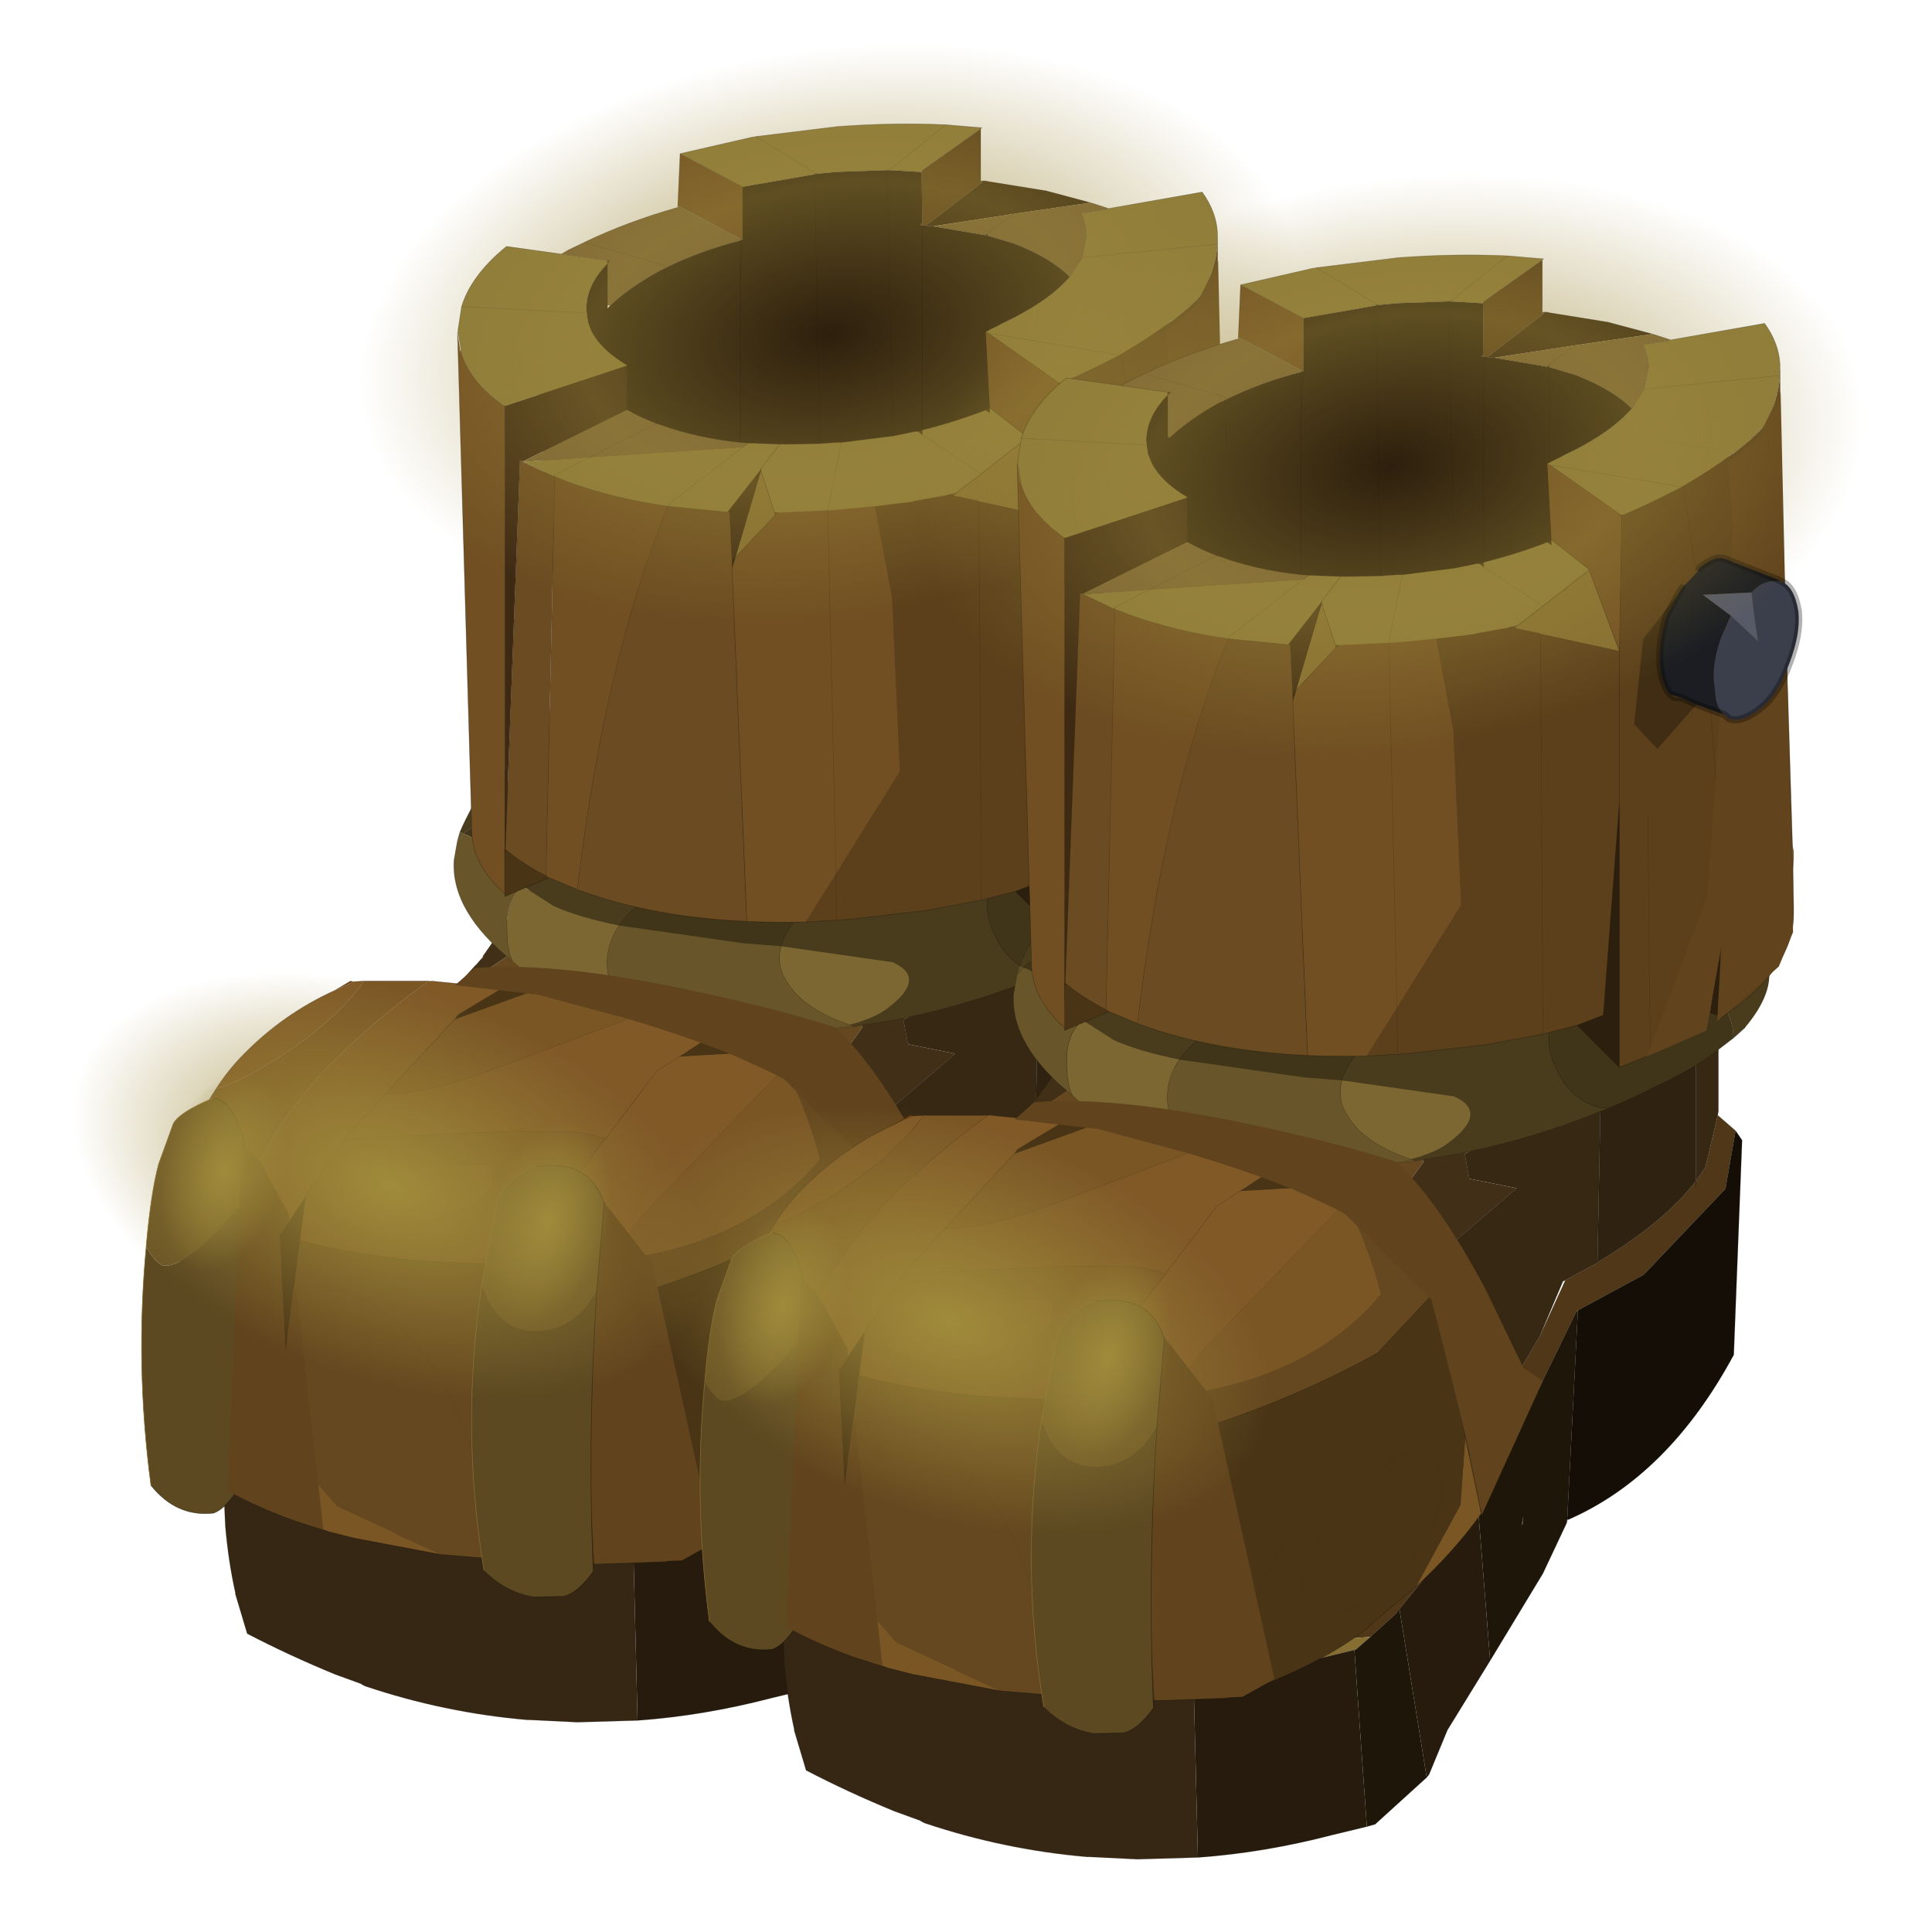 <?xml version="1.0" encoding="UTF-8" standalone="no"?>
<svg xmlns:xlink="http://www.w3.org/1999/xlink" height="440.0px" width="440.0px" xmlns="http://www.w3.org/2000/svg">
  <g transform="matrix(10.0, 0.0, 0.0, 10.0, 0.0, 0.0)">
    <use height="44.0" transform="matrix(1.0, 0.0, 0.0, 1.0, 0.0, 0.0)" width="44.0" xlink:href="#shape0"/>
    <use height="151.4" transform="matrix(0.269, 0.0, 0.0, 0.269, -2.01, -1.504)" width="130.15" xlink:href="#sprite0"/>
    <use height="151.4" transform="matrix(0.27, 0.0, 0.0, 0.27, 10.69, 1.465)" width="130.15" xlink:href="#sprite0"/>
  </g>
  <defs>
    <g id="shape0" transform="matrix(1.0, 0.0, 0.0, 1.0, 0.0, 0.0)">
      <path d="M44.0 44.0 L0.0 44.0 0.0 0.0 44.0 0.0 44.0 44.0" fill="#43adca" fill-opacity="0.0" fill-rule="evenodd" stroke="none"/>
    </g>
    <g id="sprite0" transform="matrix(1.0, 0.0, 0.0, 1.0, 67.2, 155.55)">
      <use height="135.3" transform="matrix(1.0, 0.0, 0.0, 1.0, -47.75, -139.45)" width="92.25" xlink:href="#shape1"/>
      <use height="110.35" transform="matrix(1.0, 0.0, 0.0, 1.0, -40.45, -127.9)" width="84.9" xlink:href="#sprite1"/>
      <use height="99.5" transform="matrix(1.0, 0.0, 0.0, 1.0, -19.8, -114.2)" width="65.05" xlink:href="#shape3"/>
      <use height="18.85" transform="matrix(3.188, -0.691, 0.829, 2.556, -41.922, -136.2)" width="28.0" xlink:href="#sprite2"/>
      <use height="14.8" transform="matrix(2.103, -0.643, 2.359, 2.304, -67.204, -59.519)" width="22.0" xlink:href="#sprite3"/>
      <use height="14.8" transform="matrix(0.246, 0.634, -0.656, 0.78, -11.204, -59.216)" width="22.0" xlink:href="#sprite3"/>
      <use height="14.8" transform="matrix(0.246, 0.634, -0.656, 0.78, -38.604, -63.566)" width="22.0" xlink:href="#sprite3"/>
    </g>
    <g id="shape1" transform="matrix(1.0, 0.0, 0.0, 1.0, 47.75, 139.45)">
      <path d="M22.25 -122.15 L22.25 -122.5 22.25 -122.15" fill="#8d8666" fill-rule="evenodd" stroke="none"/>
      <path d="M7.95 -122.5 L22.25 -122.5 22.25 -122.15 24.05 -101.9 24.2 -100.6 21.35 -86.15 17.1 -82.7 7.7 -82.7 8.9 -93.95 7.95 -122.5 8.9 -93.95 7.7 -82.7 -1.1 -82.7 -3.75 -85.2 -10.75 -91.85 -13.7 -111.15 -14.0 -114.65 -14.1 -115.9 -14.7 -122.5 -5.1 -122.5 7.95 -122.5 M-5.1 -122.5 L-2.75 -99.75 -3.75 -85.2 -2.75 -99.75 -5.1 -122.5" fill="#65481f" fill-rule="evenodd" stroke="none"/>
      <path d="M17.1 -82.7 L21.35 -86.15 24.2 -100.6 24.6 -96.2 23.7 -82.7 17.1 -82.7 M-13.7 -111.15 L-10.75 -91.85 -3.75 -85.2 -3.95 -82.7 -3.75 -85.2 -1.1 -82.7 -3.95 -82.7 -13.75 -82.7 -12.65 -96.1 Q-12.7 -99.6 -13.7 -111.15" fill="#413017" fill-rule="evenodd" stroke="none"/>
      <path d="M24.2 -100.6 L24.05 -101.9 22.25 -122.15 22.25 -122.5 39.55 -122.5 Q41.1 -108.7 41.35 -103.3 L40.2 -97.15 41.75 -93.4 Q40.85 -90.8 40.35 -87.6 L40.05 -87.3 39.85 -82.7 23.7 -82.7 24.6 -96.2 24.2 -100.6" fill="#372813" fill-rule="evenodd" stroke="none"/>
      <path d="M39.55 -122.5 Q41.1 -108.7 41.35 -103.3 L40.2 -97.15 41.75 -93.4 Q40.85 -90.8 40.35 -87.6 M40.05 -87.3 L39.85 -82.7 M-14.7 -122.5 L-14.1 -115.9 -14.0 -114.65 -13.7 -111.15 Q-12.7 -99.6 -12.65 -96.1 L-13.75 -82.7" fill="none" stroke="#000000" stroke-linecap="round" stroke-linejoin="round" stroke-opacity="0.2" stroke-width="0.05"/>
      <path d="M7.95 -122.5 L8.9 -93.95 7.7 -82.7 M24.05 -101.9 L22.25 -122.15 22.25 -122.5 M24.2 -100.6 L24.6 -96.2 23.7 -82.7 M-3.75 -85.2 L-2.75 -99.75 -5.1 -122.5" fill="none" stroke="#000000" stroke-linecap="round" stroke-linejoin="round" stroke-opacity="0.153" stroke-width="0.05"/>
      <path d="M-3.95 -82.7 L-3.75 -85.2" fill="none" stroke="#000000" stroke-linecap="round" stroke-linejoin="round" stroke-opacity="0.302" stroke-width="0.05"/>
      <path d="M38.15 -76.45 L37.4 -76.0 38.15 -76.45 38.15 -67.25 38.1 -66.9 37.05 -62.5 36.25 -61.35 36.25 -82.7 39.85 -82.7 39.65 -78.2 38.15 -76.45 M23.7 -82.7 L28.5 -82.7 27.95 -54.5 27.85 -54.4 25.25 -53.0 25.15 -52.95 25.05 -52.9 23.1 -48.3 15.05 -34.45 13.5 -30.55 8.95 -26.0 8.9 -26.0 6.85 -41.5 7.25 -41.6 14.2 -54.8 21.15 -60.75 17.15 -61.55 16.75 -63.65 22.65 -66.7 23.7 -82.7" fill="#372813" fill-rule="evenodd" stroke="none"/>
      <path d="M7.7 -82.7 L7.65 -82.2 7.7 -82.7 17.1 -82.7 16.1 -81.85 7.65 -82.2 -1.0 -82.6 -1.1 -82.7 7.7 -82.7 M5.75 -68.4 L10.35 -67.05 13.3 -63.0 3.35 -49.2 -3.15 -41.8 -3.35 -41.9 -3.35 -41.8 -4.4 -41.45 -4.7 -41.4 -11.4 -40.1 -1.45 -58.3 5.75 -68.4 -1.45 -58.3 -11.4 -40.1 -18.35 -39.6 -22.2 -39.75 -30.35 -41.85 -30.55 -41.9 -39.2 -44.15 -40.7 -46.6 -40.75 -46.65 Q-36.4 -51.3 -34.25 -53.05 L-30.85 -55.95 Q-29.75 -56.9 -21.95 -65.5 L-14.0 -70.9 -5.6 -70.9 -2.7 -70.9 5.75 -68.4 M-12.9 -37.4 L-8.15 -37.55 -8.0 -37.6 6.85 -41.5 8.9 -26.0 8.9 -25.95 5.35 -24.8 Q-1.5 -22.45 -8.2 -21.65 L-8.5 -21.65 -11.1 -21.4 -13.1 -37.05 -11.1 -21.4 -15.15 -21.25 -15.35 -21.25 Q-22.35 -21.3 -29.05 -23.0 L-29.35 -23.1 -29.4 -23.15 -31.35 -23.7 -31.6 -23.75 Q-35.5 -25.05 -39.05 -26.6 L-40.05 -29.9 -40.05 -30.0 -40.05 -30.05 -40.4 -31.75 -40.45 -31.9 -40.5 -32.4 Q-41.0 -35.45 -41.05 -38.8 L-41.1 -42.05 -41.05 -42.6 -40.45 -42.0 -31.7 -39.25 -31.6 -39.25 -13.3 -37.4 -13.15 -37.4 -13.1 -37.05 -12.9 -37.4 M-19.4 -54.2 L-19.6 -54.25 -19.65 -54.2 -19.45 -54.15 -19.3 -54.15 -19.4 -54.2 -13.55 -62.35 -5.6 -70.9 -13.55 -62.35 -19.4 -54.2 M-7.65 -51.4 L-6.8 -51.3 -7.7 -51.5 -7.65 -51.4 M-31.6 -39.25 L-29.05 -23.0 -31.6 -39.25 M-30.35 -41.85 L-19.45 -54.15 -30.35 -41.85" fill="#65481f" fill-rule="evenodd" stroke="none"/>
      <path d="M-1.1 -82.7 L-1.0 -82.6 7.65 -82.2 16.1 -81.85 17.1 -82.7 23.7 -82.7 22.65 -66.7 16.75 -63.65 17.15 -61.55 21.15 -60.75 14.2 -54.8 7.25 -41.6 6.85 -41.5 -8.0 -37.6 -8.1 -37.65 -8.15 -37.65 -8.15 -37.55 -12.9 -37.4 -11.4 -40.1 -12.9 -37.4 -13.15 -37.4 -13.3 -37.4 -31.6 -39.25 -31.7 -39.25 -40.45 -42.0 -41.05 -42.6 -40.85 -46.55 -40.7 -46.6 -39.2 -44.15 -30.55 -41.9 -30.35 -41.85 -22.2 -39.75 -18.35 -39.6 -11.4 -40.1 -4.7 -41.4 -4.4 -41.45 -3.35 -41.8 -3.35 -41.9 -3.15 -41.8 3.35 -49.2 13.3 -63.0 10.35 -67.05 5.75 -68.4 6.3 -69.2 7.65 -82.2 6.3 -69.2 5.75 -68.4 -2.7 -70.9 -5.6 -70.9 -4.65 -71.9 -3.95 -82.7 -1.1 -82.7 M-21.95 -65.5 L-19.55 -68.15 -19.35 -68.35 -19.05 -68.7 -18.8 -68.95 -18.85 -69.0 -14.75 -74.85 -14.55 -75.1 -14.45 -75.3 -13.75 -82.7 -3.95 -82.7 -4.65 -71.9 -5.6 -70.9 -14.0 -70.9 -21.95 -65.5" fill="#413017" fill-rule="evenodd" stroke="none"/>
      <path d="M25.15 -52.95 L25.2 -52.95 25.05 -52.9 25.15 -52.95" fill="#322814" fill-rule="evenodd" stroke="none"/>
      <path d="M25.2 -52.95 L25.15 -52.95 25.25 -53.0 25.2 -52.95" fill="#0f1314" fill-rule="evenodd" stroke="none"/>
      <path d="M21.65 -32.45 L21.55 -32.3 21.7 -33.05 21.65 -32.45" fill="#261e0f" fill-rule="evenodd" stroke="none"/>
      <path d="M8.95 -26.0 L8.9 -25.95 8.9 -26.0 8.95 -26.0 M-13.15 -37.4 L-12.9 -37.4 -13.1 -37.05 -13.15 -37.4" fill="#746e4e" fill-rule="evenodd" stroke="none"/>
      <path d="M-19.05 -68.7 L-18.85 -68.95 -18.8 -68.95 -19.05 -68.7 M-7.65 -51.4 L-7.7 -51.5 -6.8 -51.3 -7.65 -51.4" fill="#a86902" fill-rule="evenodd" stroke="none"/>
      <path d="M-18.85 -68.95 L-18.85 -69.0 -18.8 -68.95 -18.85 -68.95" fill="#7f4000" fill-rule="evenodd" stroke="none"/>
      <path d="M-40.85 -46.55 L-40.75 -46.65 -40.7 -46.6 -40.85 -46.55 M-19.4 -54.2 L-19.45 -54.15 -19.4 -54.2 -19.3 -54.15 -19.45 -54.15 -19.65 -54.2 -19.6 -54.25 -19.4 -54.2" fill="#36342d" fill-rule="evenodd" stroke="none"/>
      <path d="M-19.3 -54.15 L-19.4 -54.2 -19.3 -54.15" fill="#8d8666" fill-rule="evenodd" stroke="none"/>
      <path d="M-8.15 -37.55 L-8.15 -37.65 -8.1 -37.65 -8.0 -37.6 -8.15 -37.55" fill="#460000" fill-rule="evenodd" stroke="none"/>
      <path d="M36.25 -61.35 L37.05 -62.5 38.1 -66.9 39.6 -65.6 38.75 -60.7 31.85 -53.45 26.3 -50.45 26.2 -50.4 18.1 -33.75 17.9 -33.5 11.25 -25.25 10.95 -24.85 8.95 -23.05 8.8 -22.9 -8.2 -21.65 Q-1.5 -22.45 5.35 -24.8 L8.9 -25.95 8.95 -26.0 13.5 -30.55 15.05 -34.45 23.1 -48.3 25.25 -53.0 27.85 -54.4 27.95 -54.5 Q33.5 -57.8 36.25 -61.35 L36.25 -60.9 36.25 -61.35" fill="#4f3718" fill-rule="evenodd" stroke="none"/>
      <path d="M-40.85 -25.2 L-40.85 -27.25 -40.8 -27.8 -40.6 -31.75 -40.4 -31.75 -40.05 -30.05 -40.05 -30.0 -40.05 -29.9 -39.05 -26.6 Q-35.5 -25.05 -31.6 -23.75 L-31.35 -23.7 -29.4 -23.15 -29.35 -23.1 -29.05 -23.0 Q-22.35 -21.3 -15.35 -21.25 L-15.15 -21.25 -11.1 -21.4 -8.5 -21.65 -8.2 -21.65 8.8 -22.9 7.6 -21.85 7.5 -21.8 7.45 -21.8 -6.05 -18.55 -6.1 -18.55 Q-26.1 -17.8 -40.85 -25.2" fill="#866e32" fill-rule="evenodd" stroke="none"/>
      <path d="M39.6 -65.6 L40.15 -64.8 39.45 -46.7 Q33.95 -36.5 25.5 -32.8 L25.4 -32.8 26.3 -50.4 26.3 -50.45 31.85 -53.45 38.75 -60.7 39.6 -65.6" fill="#140e06" fill-rule="evenodd" stroke="none"/>
      <path d="M25.35 -32.5 L23.35 -28.25 18.9 -20.9 17.9 -33.5 18.1 -33.75 26.2 -50.4 26.3 -50.4 25.4 -32.8 25.35 -32.5 M13.55 -11.05 L9.2 -7.1 8.5 -6.9 7.45 -21.8 7.5 -21.8 7.6 -21.85 8.8 -22.9 8.95 -23.05 10.95 -24.85 11.25 -25.25 13.55 -11.05 M21.55 -32.3 L21.65 -32.45 21.7 -33.05 21.55 -32.3" fill="#1f160a" fill-rule="evenodd" stroke="none"/>
      <path d="M18.9 -20.9 L15.3 -15.05 13.75 -11.3 13.55 -11.05 11.25 -25.25 17.9 -33.5 18.9 -20.9 M8.5 -6.9 L5.6 -6.2 Q-0.15 -4.7 -5.75 -4.3 L-6.1 -18.55 -6.05 -18.55 7.45 -21.8 8.5 -6.9" fill="#261b0c" fill-rule="evenodd" stroke="none"/>
      <path d="M-5.75 -4.3 L-10.85 -4.15 -14.9 -4.35 -15.1 -4.35 Q-22.1 -4.95 -28.8 -7.2 L-29.1 -7.35 -29.15 -7.4 -31.35 -8.2 Q-35.25 -9.8 -38.8 -11.65 L-39.8 -15.0 -39.8 -15.1 Q-40.4 -17.8 -40.65 -20.75 L-40.8 -24.0 -40.8 -24.45 -40.85 -25.2 Q-26.1 -17.8 -6.1 -18.55 L-5.75 -4.3" fill="#362614" fill-rule="evenodd" stroke="none"/>
      <path d="M36.25 -82.7 L36.25 -61.35 Q33.5 -57.8 27.95 -54.5 L28.5 -82.7 36.25 -82.7 M33.25 -73.6 L33.15 -73.55 33.25 -73.55 33.25 -73.6" fill="#302211" fill-rule="evenodd" stroke="none"/>
      <path d="M37.4 -76.0 L38.15 -76.45 39.65 -78.2 39.85 -82.7 M36.25 -61.35 L37.05 -62.5 38.1 -66.9 38.15 -67.25 M38.1 -66.9 L39.6 -65.6 40.15 -64.8 39.45 -46.7 Q33.95 -36.5 25.5 -32.8 L25.35 -32.5 23.35 -28.25 18.9 -20.9 15.3 -15.05 13.75 -11.3 13.55 -11.05 9.2 -7.1 8.5 -6.9 5.6 -6.2 Q-0.15 -4.7 -5.75 -4.3 L-10.85 -4.15 -14.9 -4.35 -15.1 -4.35 Q-22.1 -4.95 -28.8 -7.2 L-29.1 -7.35 -29.15 -7.4 -31.35 -8.2 Q-35.25 -9.8 -38.8 -11.65 L-39.8 -15.0 -39.8 -15.1 Q-40.4 -17.8 -40.65 -20.75 L-40.8 -24.0 -40.8 -24.45 -40.85 -25.2 -40.85 -27.25 -40.8 -27.8 -40.6 -31.75 -40.5 -31.85 -40.45 -31.9 -40.5 -32.4 Q-41.0 -35.45 -41.05 -38.8 L-41.1 -42.05 -41.05 -42.6 -40.85 -46.55 -40.75 -46.65 Q-36.4 -51.3 -34.25 -53.05 L-30.85 -55.95 Q-29.75 -56.9 -21.95 -65.5 L-19.55 -68.15 -19.35 -68.35 -19.05 -68.7 M-18.85 -68.95 L-18.85 -69.0 -14.75 -74.85 -14.55 -75.1 -14.45 -75.3 -13.75 -82.7 M26.3 -50.45 L26.2 -50.4 M26.3 -50.4 L26.3 -50.45 31.85 -53.45 38.75 -60.7 39.6 -65.6 M25.25 -53.0 L27.85 -54.4 M27.95 -54.5 Q33.5 -57.8 36.25 -61.35 M25.4 -32.8 L25.35 -32.5 M8.95 -26.0 L8.9 -25.95 5.35 -24.8 Q-1.5 -22.45 -8.2 -21.65 M8.95 -23.05 L10.95 -24.85 11.25 -25.25 17.9 -33.5 18.1 -33.75 26.2 -50.4 M8.95 -26.0 L13.5 -30.55 15.05 -34.45 23.1 -48.3 25.25 -53.0 M8.8 -22.9 L7.6 -21.85 7.5 -21.8 M26.3 -50.4 L25.4 -32.8 M-18.8 -68.95 L-19.05 -68.7 M-11.1 -21.4 L-8.5 -21.65 M-40.4 -31.75 L-40.45 -31.9 M-40.4 -31.75 L-40.05 -30.05 -40.05 -30.0 -40.05 -29.9 -39.05 -26.6 Q-35.5 -25.05 -31.6 -23.75 L-31.35 -23.7 -29.4 -23.15 -29.35 -23.1 -29.05 -23.0 M7.45 -21.8 L-6.05 -18.55 -6.1 -18.55 Q-26.1 -17.8 -40.85 -25.2 M-11.1 -21.4 L-15.15 -21.25 -15.35 -21.25 Q-22.35 -21.3 -29.05 -23.0" fill="none" stroke="#000000" stroke-linecap="round" stroke-linejoin="round" stroke-opacity="0.2" stroke-width="0.05"/>
      <path d="M7.65 -82.2 L7.7 -82.7 M22.65 -66.7 L23.7 -82.7 M-11.4 -40.1 L-12.9 -37.4 -13.1 -37.05 -11.1 -21.4 M8.9 -25.95 L8.9 -26.0 6.85 -41.5 M-30.35 -41.85 L-30.55 -41.9 M-19.45 -54.15 L-19.4 -54.2 M-13.15 -37.4 L-13.1 -37.05 M-29.05 -23.0 L-31.6 -39.25 M-19.45 -54.15 L-30.35 -41.85" fill="none" stroke="#000000" stroke-linecap="round" stroke-linejoin="round" stroke-opacity="0.153" stroke-width="0.05"/>
      <path d="M36.25 -82.7 L36.25 -61.35 36.25 -60.9 M38.15 -67.25 L38.15 -76.45 M28.5 -82.7 L28.5 -83.3 M5.75 -68.4 L6.3 -69.2 7.65 -82.2 M17.15 -61.55 L16.75 -63.65 M6.85 -41.5 L7.25 -41.6 14.2 -54.8 21.15 -60.75 M27.85 -54.4 L27.95 -54.5 28.5 -82.7 M5.75 -68.4 L-1.45 -58.3 -11.4 -40.1 M-5.6 -70.9 L-4.65 -71.9 -3.95 -82.7 M-19.4 -54.2 L-13.55 -62.35 -5.6 -70.9" fill="none" stroke="#000000" stroke-linecap="round" stroke-linejoin="round" stroke-opacity="0.302" stroke-width="0.05"/>
      <path d="M21.55 -32.3 L21.65 -32.45" fill="none" stroke="#000000" stroke-linecap="round" stroke-linejoin="round" stroke-opacity="0.102" stroke-width="0.05"/>
      <path d="M10.7 -62.85 L12.2 -63.2 12.65 -63.05 10.7 -62.85 M-21.0 -78.8 L-20.8 -79.5 -20.45 -79.35 -21.0 -78.8" fill="#615127" fill-rule="evenodd" stroke="none"/>
      <path d="M24.85 -75.55 Q23.15 -74.0 24.3 -71.2 25.4 -68.6 27.4 -67.8 27.9 -67.6 28.05 -67.55 L28.9 -67.5 27.75 -67.05 Q20.4 -64.15 13.1 -63.15 L12.65 -63.05 12.2 -63.2 Q14.3 -63.75 15.35 -64.55 18.85 -67.15 15.85 -68.5 L6.4 -69.85 Q6.8 -71.3 8.35 -72.9 L15.0 -73.55 19.05 -74.15 24.85 -75.55 M39.4 -73.4 Q39.5 -74.4 38.8 -75.85 37.6 -77.9 35.8 -78.7 L34.7 -78.95 34.45 -79.05 37.7 -80.8 Q38.9 -81.3 37.75 -83.65 45.55 -80.45 40.4 -74.3 L39.4 -73.4 M-20.8 -79.5 Q-19.95 -81.55 -17.15 -86.1 L-17.15 -86.15 -17.0 -86.3 -17.1 -85.75 -16.45 -80.9 -18.2 -80.55 Q-19.45 -80.15 -20.35 -79.5 L-20.45 -79.35 -20.8 -79.5 M-13.65 -76.25 Q-10.6 -74.2 -5.55 -73.4 -6.65 -72.6 -7.3 -71.6 -10.75 -72.3 -12.85 -73.25 L-15.5 -74.95 -15.1 -75.35 -13.65 -76.25" fill="#483c1d" fill-rule="evenodd" stroke="none"/>
      <path d="M24.85 -75.55 L25.0 -75.55 27.3 -76.25 28.8 -76.9 34.45 -79.05 34.7 -78.95 35.8 -78.7 Q37.6 -77.9 38.8 -75.85 39.5 -74.4 39.4 -73.4 L37.45 -71.9 Q35.65 -70.65 33.1 -69.45 31.05 -68.4 28.9 -67.5 L28.05 -67.55 Q27.9 -67.6 27.4 -67.8 25.4 -68.6 24.3 -71.2 23.15 -74.0 24.85 -75.55 M6.4 -69.85 L3.2 -70.1 -7.3 -71.6 Q-6.65 -72.6 -5.55 -73.4 L-3.4 -73.15 Q2.4 -72.55 8.35 -72.9 6.8 -71.3 6.4 -69.85 M-16.45 -80.9 L-16.3 -79.85 -16.1 -79.9 -15.7 -77.95 -15.8 -78.0 -15.7 -77.85 Q-14.85 -76.9 -13.65 -76.25 L-15.1 -75.35 -15.5 -74.95 -17.1 -76.55 Q-19.3 -78.9 -20.15 -79.25 L-20.45 -79.35 -20.35 -79.5 Q-19.45 -80.15 -18.2 -80.55 L-16.45 -80.9" fill="#403419" fill-rule="evenodd" stroke="none"/>
      <path d="M12.2 -63.2 Q8.35 -64.5 6.95 -66.75 5.95 -68.2 6.4 -69.85 L15.85 -68.5 Q18.85 -67.15 15.35 -64.55 14.3 -63.75 12.2 -63.2 M-7.3 -71.6 Q-8.5 -69.9 -8.3 -67.85 -8.0 -65.15 -5.95 -63.9 -8.5 -64.4 -11.1 -65.25 L-13.7 -66.65 Q-14.4 -67.1 -14.95 -67.7 L-15.15 -67.6 -15.85 -68.15 -16.3 -68.55 Q-16.8 -69.4 -16.8 -71.15 -16.95 -73.6 -15.5 -74.95 L-12.85 -73.25 Q-10.75 -72.3 -7.3 -71.6" fill="#7c6732" fill-rule="evenodd" stroke="none"/>
      <path d="M10.7 -62.85 L10.6 -62.85 Q2.25 -62.05 -5.95 -63.9 -8.0 -65.15 -8.3 -67.85 -8.5 -69.9 -7.3 -71.6 L3.2 -70.1 6.4 -69.85 Q5.95 -68.2 6.95 -66.75 8.35 -64.5 12.2 -63.2 L10.7 -62.85 M-16.3 -68.55 Q-21.55 -72.75 -21.3 -77.1 L-21.1 -78.25 -21.0 -78.8 -20.45 -79.35 -20.15 -79.25 Q-19.3 -78.9 -17.1 -76.55 L-15.5 -74.95 Q-16.95 -73.6 -16.8 -71.15 -16.8 -69.4 -16.3 -68.55" fill="#68562a" fill-rule="evenodd" stroke="none"/>
      <path d="M24.85 -75.55 Q23.15 -74.0 24.3 -71.2 25.4 -68.6 27.4 -67.8 27.9 -67.6 28.05 -67.55 L28.9 -67.5 Q31.05 -68.4 33.1 -69.45 35.65 -70.65 37.45 -71.9 L39.4 -73.4 Q39.5 -74.4 38.8 -75.85 37.6 -77.9 35.8 -78.7 L34.7 -78.95 34.45 -79.05 M-5.95 -63.9 Q2.25 -62.05 10.6 -62.85 L10.7 -62.85 12.65 -63.05 12.2 -63.2 Q8.35 -64.5 6.95 -66.75 5.95 -68.2 6.4 -69.85 6.8 -71.3 8.35 -72.9 M-7.3 -71.6 Q-8.5 -69.9 -8.3 -67.85 -8.0 -65.15 -5.95 -63.9 -8.5 -64.4 -11.1 -65.25 L-13.7 -66.65 Q-14.4 -67.1 -14.95 -67.7 L-15.15 -67.6 -15.85 -68.15 -16.3 -68.55 Q-21.55 -72.75 -21.3 -77.1 L-21.1 -78.25 -21.0 -78.8 -20.8 -79.5 Q-19.95 -81.55 -17.15 -86.1 L-17.15 -86.15 -17.0 -86.3 M-15.7 -77.95 L-15.8 -78.0 M12.65 -63.05 L13.1 -63.15 Q20.4 -64.15 27.75 -67.05 L28.9 -67.5 M8.75 -73.45 L9.1 -73.6 M-20.45 -79.35 L-20.35 -79.5 Q-19.45 -80.15 -18.2 -80.55 L-16.45 -80.9 M-15.5 -74.95 L-15.1 -75.35 -13.65 -76.25 M-21.0 -78.8 L-20.45 -79.35 M-5.55 -73.4 Q-6.65 -72.6 -7.3 -71.6 M-15.5 -74.95 Q-16.95 -73.6 -16.8 -71.15 -16.8 -69.4 -16.3 -68.55" fill="none" stroke="#000000" stroke-linecap="round" stroke-linejoin="round" stroke-opacity="0.2" stroke-width="0.05"/>
      <path d="M34.45 -79.05 L28.8 -76.9 27.3 -76.25 25.0 -75.55 24.85 -75.55 M34.45 -79.05 L37.7 -80.8 Q38.9 -81.3 37.75 -83.65 M40.4 -74.3 L39.4 -73.4 M-15.8 -78.0 L-15.7 -77.85 Q-14.85 -76.9 -13.65 -76.25 -10.6 -74.2 -5.55 -73.4 L-3.4 -73.15 Q2.4 -72.55 8.35 -72.9 L15.0 -73.55 19.05 -74.15 24.85 -75.55 Z" fill="none" stroke="#000000" stroke-linecap="round" stroke-linejoin="round" stroke-opacity="0.353" stroke-width="0.05"/>
      <path d="M23.3 -139.15 L23.4 -139.15 23.3 -139.05 23.3 -139.15 M23.3 -134.6 L23.4 -134.65 23.6 -134.65 23.7 -134.65 23.9 -134.6 23.6 -134.65 23.45 -134.55 23.4 -134.5 23.3 -134.6 M34.0 -132.35 L34.1 -132.3 34.0 -132.25 34.0 -132.35 M-13.25 -75.65 L-13.5 -75.55 -17.0 -74.05 -17.0 -74.3 -17.0 -77.15 -17.0 -78.05 -16.95 -78.05 -17.0 -77.15 -16.95 -78.05 Q-15.55 -76.85 -13.5 -75.8 L-13.5 -75.55 -13.5 -75.8 -13.25 -75.65 M9.25 -135.35 L9.5 -135.25 9.25 -135.2 9.25 -135.35 M18.35 -131.05 L18.35 -130.9 18.15 -130.9 18.35 -131.05 M23.9 -130.0 L23.65 -130.05 23.9 -130.25 23.9 -130.0 M3.15 -129.65 L3.2 -129.65 3.15 -129.65 2.95 -129.6 2.95 -129.75 3.15 -129.65 M18.35 -113.15 L17.95 -113.45 18.35 -113.55 18.35 -113.15 M2.05 -106.6 L1.9 -106.6 1.95 -106.7 2.05 -106.6 M39.4 -122.7 L39.3 -122.65 39.3 -122.85 39.4 -122.7 M41.0 -124.0 L40.95 -124.1 41.0 -124.15 41.0 -124.0 41.1 -124.1 42.0 -125.05 41.5 -124.45 41.1 -124.1 41.0 -123.95 41.0 -124.0 M30.15 -117.55 L30.0 -117.5 30.15 -117.55 M30.0 -117.5 L29.8 -117.45 30.0 -117.5 M-8.3 -127.9 L-8.05 -127.9 -8.3 -127.65 -8.3 -127.9 M-6.65 -119.05 L-6.6 -119.05 -6.65 -119.0 -6.65 -119.05 M-12.75 -109.6 L-12.8 -109.6 -12.75 -109.75 -12.75 -109.6" fill="#493416" fill-rule="evenodd" stroke="none"/>
      <path d="M44.4 -89.75 L44.5 -89.2 44.5 -88.55 44.45 -87.55 44.4 -89.75 M8.5 -71.9 Q5.95 -71.85 3.55 -71.95 L3.5 -71.95 2.25 -101.8 2.55 -102.8 5.9 -106.35 5.85 -106.55 6.1 -106.55 10.35 -106.75 11.2 -106.8 14.3 -107.1 14.35 -107.1 15.8 -99.35 16.45 -84.65 11.05 -75.95 10.35 -106.75 11.05 -75.95 8.5 -71.9 M-10.85 -74.65 L-13.25 -75.65 -13.5 -75.8 -12.75 -109.6 -11.6 -109.15 Q-7.75 -107.75 -3.2 -107.1 -8.6 -93.8 -10.85 -74.65 M-17.0 -74.3 Q-19.8 -76.75 -19.8 -79.85 L-19.8 -80.25 -21.0 -121.85 -20.95 -121.5 -20.75 -120.2 -20.7 -120.3 Q-20.0 -117.7 -17.0 -115.6 L-17.0 -111.8 -16.95 -111.8 -17.0 -111.8 -17.0 -78.05 -16.95 -78.05 -17.0 -78.05 -17.0 -77.15 -17.0 -74.3 M-2.35 -132.45 L-2.15 -136.95 3.15 -134.15 3.15 -129.65 2.95 -129.75 -2.15 -132.45 -2.35 -132.45 M24.05 -115.45 L23.7 -121.9 23.95 -121.75 30.0 -117.5 30.15 -117.55 30.0 -117.45 29.8 -106.05 27.25 -112.9 27.25 -112.95 24.05 -115.45 M6.1 -106.55 L5.9 -106.35 6.1 -106.55 M20.5 -108.05 L21.2 -108.2 20.95 -108.0 20.5 -108.05 M29.8 -117.45 L30.0 -117.45 30.0 -117.5 29.8 -117.45 M41.0 -123.95 L41.0 -124.0 41.0 -123.95 41.1 -124.1 41.5 -124.45 41.0 -123.95" fill="#714f22" fill-rule="evenodd" stroke="none"/>
      <path d="M38.3 -75.2 L37.45 -75.55 38.35 -81.6 38.3 -75.2 M29.8 -70.95 L26.25 -74.5 28.45 -75.35 29.8 -93.2 29.8 -70.95 M9.5 -135.25 L11.1 -135.4 15.35 -135.55 15.55 -135.55 18.15 -135.4 18.3 -135.4 18.35 -131.05 18.15 -130.9 18.35 -130.9 18.35 -130.65 18.35 -130.9 18.65 -130.85 19.25 -130.8 23.65 -130.05 23.9 -130.0 23.9 -121.95 23.9 -130.0 26.1 -129.35 Q29.3 -128.1 30.85 -126.5 L30.65 -126.3 Q29.1 -124.6 26.1 -123.05 L24.15 -122.1 24.05 -122.05 23.9 -121.95 23.7 -121.9 24.05 -115.45 24.05 -115.4 23.7 -115.25 23.6 -115.2 Q21.15 -114.25 18.35 -113.55 L18.35 -130.65 18.4 -130.7 18.65 -130.85 18.4 -130.7 18.35 -130.65 18.35 -113.55 17.95 -113.45 17.6 -113.4 15.9 -113.05 11.5 -112.5 11.1 -112.5 9.65 -112.4 9.25 -135.2 9.65 -112.4 7.2 -112.35 7.05 -112.35 6.3 -112.35 3.65 -112.45 2.95 -112.5 2.95 -126.0 3.15 -129.65 2.95 -126.0 2.95 -112.5 Q-0.85 -112.9 -3.95 -114.05 L-4.15 -114.1 Q-5.55 -114.65 -6.6 -115.25 L-6.65 -115.3 -6.65 -119.0 -6.6 -119.05 -6.65 -119.05 Q-8.85 -120.35 -9.65 -121.95 L-9.95 -122.7 -10.05 -123.45 -10.05 -123.5 -10.1 -123.85 -10.05 -124.35 Q-9.85 -126.05 -8.3 -127.65 L-8.3 -124.1 -8.3 -123.85 -8.05 -124.1 Q-6.55 -125.55 -3.95 -127.0 L-3.45 -127.25 -3.3 -122.7 -3.45 -127.25 Q-0.55 -128.7 2.95 -129.6 L3.15 -129.65 3.15 -134.15 3.2 -134.15 9.25 -135.2 9.5 -135.25 M15.35 -135.55 L15.9 -113.05 15.35 -135.55 M3.2 -129.65 L3.15 -129.65 3.2 -129.65 M2.95 -126.0 L2.95 -129.6 2.95 -126.0 M4.75 -110.35 L4.7 -110.1 4.65 -110.15 4.75 -110.35 M2.25 -102.5 L2.55 -102.8 2.25 -101.8 2.25 -102.5" fill="#2d1f0d" fill-rule="evenodd" stroke="none"/>
      <path d="M23.3 -139.05 L23.3 -134.6 23.4 -134.5 18.65 -130.85 18.35 -130.9 18.35 -131.05 18.3 -135.4 18.3 -135.5 23.3 -139.05 M43.35 -129.7 L43.35 -129.3 43.4 -123.2 43.35 -123.2 43.45 -120.6 44.4 -89.75 44.45 -87.55 44.5 -84.5 44.5 -84.45 44.5 -84.0 44.5 -83.8 Q44.5 -80.4 41.1 -77.25 39.95 -76.2 38.4 -75.15 L38.3 -75.1 38.3 -75.2 38.35 -81.6 37.45 -75.55 37.05 -74.3 35.15 -73.3 32.4 -72.0 29.8 -70.95 29.8 -93.2 29.8 -105.95 29.8 -106.05 29.8 -105.95 29.8 -93.2 28.45 -75.35 26.25 -74.5 23.35 -73.75 18.5 -72.85 12.35 -72.15 11.1 -72.05 8.5 -71.9 11.05 -75.95 16.45 -84.65 15.8 -99.35 14.35 -107.1 17.6 -107.5 17.7 -107.55 20.5 -108.05 20.95 -108.0 23.1 -107.55 23.15 -107.5 29.8 -106.05 30.0 -117.45 30.15 -117.55 Q32.15 -118.4 34.0 -119.35 L35.1 -119.9 35.15 -119.95 Q37.4 -121.25 39.3 -122.65 L39.4 -122.7 41.0 -124.0 41.0 -123.95 41.5 -124.45 42.0 -125.05 Q43.2 -127.1 43.35 -129.3 L43.35 -129.7 M40.35 -105.65 L39.3 -122.65 40.35 -105.65 M29.8 -105.95 L29.8 -106.05 29.8 -105.95 M41.05 -117.55 L40.9 -117.6 40.9 -117.4 41.05 -117.55 M35.15 -119.95 Q38.2 -102.05 38.35 -81.6 38.2 -102.05 35.15 -119.95 M32.2 -92.15 L32.4 -72.0 32.2 -92.15 M23.15 -107.5 L23.35 -73.75 23.15 -107.5 M11.05 -75.95 L11.1 -72.05 11.05 -75.95" fill="#5b401b" fill-rule="evenodd" stroke="none"/>
      <path d="M4.7 -110.1 L5.85 -106.55 5.9 -106.35 2.55 -102.8 4.7 -110.1 M21.2 -108.2 L23.35 -109.85 27.25 -112.9 29.8 -106.05 23.15 -107.5 23.1 -107.55 20.95 -108.0 21.2 -108.2" fill="#866e32" fill-rule="evenodd" stroke="none"/>
      <path d="M1.95 -106.7 L4.65 -110.15 4.7 -110.1 2.55 -102.8 2.25 -102.5 2.05 -106.6 1.95 -106.7 M-6.65 -119.0 L-6.65 -115.3 -6.65 -115.25 -15.45 -110.9 -15.7 -111.0 -16.95 -78.05 -17.0 -78.05 -17.0 -111.8 -17.0 -115.6 -16.95 -115.6 -6.65 -119.0 M-17.0 -111.8 L-16.95 -111.8 -17.0 -111.8" fill="#3e2a13" fill-rule="evenodd" stroke="none"/>
      <path d="M3.5 -71.95 Q-4.35 -72.3 -10.45 -74.5 L-10.8 -74.6 -10.85 -74.65 Q-8.6 -93.8 -3.2 -107.1 L1.9 -106.6 2.05 -106.6 2.25 -102.5 2.25 -101.8 3.5 -71.95 M-15.45 -110.9 L-15.45 -110.85 -12.8 -109.6 -12.75 -109.6 -13.5 -75.8 Q-15.55 -76.85 -16.95 -78.05 L-15.7 -111.0 -15.45 -110.9" fill="#6b4b21" fill-rule="evenodd" stroke="none"/>
      <path d="M23.9 -134.6 L28.85 -133.8 32.6 -132.8 26.1 -131.85 19.25 -130.8 18.65 -130.85 23.4 -134.5 23.45 -134.55 23.6 -134.65 23.9 -134.6 M28.85 -133.8 L26.1 -131.85 28.85 -133.8" fill="#392811" fill-rule="evenodd" stroke="none"/>
      <path d="M4.25 -138.4 L11.2 -139.25 Q16.0 -139.6 20.35 -139.4 L23.3 -139.15 23.3 -139.05 18.3 -135.5 18.15 -135.4 15.55 -135.55 15.35 -135.55 11.1 -135.4 9.5 -135.25 9.25 -135.35 4.25 -138.4 9.25 -135.35 9.25 -135.2 3.2 -134.15 3.15 -134.15 -2.15 -136.95 3.95 -138.35 4.25 -138.4 M34.1 -132.3 L42.05 -133.7 Q43.25 -132.05 43.35 -130.25 L43.35 -129.9 43.35 -129.75 43.35 -129.7 43.35 -129.3 Q43.2 -127.1 42.0 -125.05 L41.1 -124.1 41.0 -124.0 41.0 -124.15 40.95 -124.1 41.0 -124.0 39.4 -122.7 39.3 -122.85 39.2 -122.85 33.5 -123.8 39.2 -122.85 39.3 -122.85 39.3 -122.65 Q37.4 -121.25 35.15 -119.95 L35.1 -119.9 34.0 -119.35 Q32.15 -118.4 30.15 -117.55 L30.0 -117.5 23.95 -121.75 23.7 -121.9 23.9 -121.95 24.05 -122.05 24.15 -122.1 26.1 -123.05 Q29.1 -124.6 30.65 -126.3 L30.85 -126.5 31.9 -128.15 32.25 -129.95 32.25 -130.0 Q32.25 -131.0 31.8 -131.9 L34.0 -132.25 34.1 -132.3 M-20.7 -120.3 L-20.9 -121.55 -20.95 -121.85 -20.95 -122.05 -20.65 -124.0 Q-19.85 -126.65 -16.85 -129.1 L-12.2 -128.45 -8.3 -127.9 -8.3 -127.65 Q-9.85 -126.05 -10.05 -124.35 L-10.1 -123.85 -10.05 -123.5 -10.05 -123.45 -9.95 -122.7 -9.65 -121.95 Q-8.85 -120.35 -6.65 -119.05 L-6.65 -119.0 -16.95 -115.6 -17.0 -115.6 Q-20.0 -117.7 -20.7 -120.3 M20.35 -139.4 L15.55 -135.55 20.35 -139.4 M18.35 -113.55 Q21.15 -114.25 23.6 -115.2 L23.7 -115.25 24.05 -115.0 24.05 -115.4 24.05 -115.45 27.25 -112.95 27.25 -112.9 23.35 -109.85 21.2 -108.2 20.5 -108.05 17.7 -107.55 17.6 -107.5 14.35 -107.1 14.3 -107.1 11.2 -106.8 10.35 -106.75 6.1 -106.55 5.85 -106.55 4.7 -110.1 4.75 -110.35 6.25 -112.3 6.3 -112.35 6.25 -112.3 4.75 -110.35 4.65 -110.15 1.95 -106.7 1.9 -106.6 -3.2 -107.1 -3.15 -107.25 3.15 -112.1 -3.15 -107.25 -3.2 -107.1 Q-7.75 -107.75 -11.6 -109.15 L-12.75 -109.6 -12.75 -109.75 -12.8 -109.6 -15.45 -110.85 -9.8 -111.25 -12.75 -109.75 -9.8 -111.25 3.15 -112.1 3.65 -112.45 6.3 -112.35 7.05 -112.35 7.2 -112.35 9.65 -112.4 11.1 -112.5 11.5 -112.5 15.9 -113.05 17.6 -113.4 17.95 -113.45 18.35 -113.15 18.35 -113.55 M11.5 -112.5 L10.35 -106.75 11.5 -112.5 M18.35 -113.15 L23.35 -109.85 18.35 -113.15 M31.9 -128.15 L43.35 -129.3 31.9 -128.15 M35.1 -119.9 L23.95 -121.75 35.1 -119.9 M-20.65 -124.0 L-10.05 -123.45 -20.65 -124.0" fill="#8d7b3a" fill-rule="evenodd" stroke="none"/>
      <path d="M32.6 -132.8 L34.0 -132.35 34.0 -132.25 31.8 -131.9 Q32.25 -131.0 32.25 -130.0 L32.25 -129.95 31.9 -128.15 30.85 -126.5 Q29.3 -128.1 26.1 -129.35 L23.9 -130.0 23.9 -130.25 23.65 -130.05 19.25 -130.8 26.1 -131.85 32.6 -132.8 M-12.2 -128.45 L-11.6 -128.8 -10.45 -129.35 -10.25 -129.45 Q-6.6 -131.2 -2.35 -132.4 L-2.15 -132.45 2.95 -129.75 2.95 -129.6 Q-0.55 -128.7 -3.45 -127.25 L-3.95 -127.0 Q-6.55 -125.55 -8.05 -124.1 L-8.3 -124.1 -8.3 -127.65 -8.05 -127.9 -8.3 -127.9 -12.2 -128.45 M23.9 -130.25 L26.1 -131.85 23.9 -130.25 M2.95 -112.5 L3.65 -112.45 3.15 -112.1 -9.8 -111.25 -15.45 -110.85 -15.45 -110.9 -6.65 -115.25 -6.6 -115.25 Q-5.55 -114.65 -4.15 -114.1 L-3.95 -114.05 Q-0.85 -112.9 2.95 -112.5 M-10.25 -129.45 L-3.5 -127.5 -3.45 -127.25 -3.5 -127.5 -10.25 -129.45 M-4.15 -114.1 Q-7.0 -112.7 -9.8 -111.25 -7.0 -112.7 -4.15 -114.1" fill="#7a6335" fill-rule="evenodd" stroke="none"/>
      <path d="M4.25 -138.4 L11.2 -139.25 Q16.0 -139.6 20.35 -139.4 L23.3 -139.15 23.4 -139.15 23.3 -139.05 23.3 -134.6 M23.4 -134.65 L23.6 -134.65 23.7 -134.65 23.9 -134.6 28.85 -133.8 32.6 -132.8 34.0 -132.35 34.1 -132.3 42.05 -133.7 Q43.25 -132.05 43.35 -130.25 L43.35 -129.9 43.35 -129.75 M43.35 -129.7 L43.35 -129.3 43.4 -123.2 43.45 -120.6 44.4 -89.75 44.45 -87.55 44.5 -84.5 44.5 -84.45 44.5 -84.0 44.5 -83.8 Q44.5 -80.4 41.1 -77.25 39.95 -76.2 38.4 -75.15 L38.3 -75.1 M37.05 -74.3 L35.15 -73.3 32.4 -72.0 29.8 -70.95 26.25 -74.5 23.35 -73.75 18.5 -72.85 12.35 -72.15 11.1 -72.05 8.5 -71.9 Q5.95 -71.85 3.55 -71.95 L3.5 -71.95 Q-4.35 -72.3 -10.45 -74.5 L-10.8 -74.6 M-10.85 -74.65 L-13.25 -75.65 -13.5 -75.55 -17.0 -74.05 -17.0 -74.3 Q-19.8 -76.75 -19.8 -79.85 L-19.8 -80.25 -21.0 -121.85 M-20.7 -120.3 L-20.9 -121.55 -20.95 -121.85 -20.95 -122.05 -20.65 -124.0 Q-19.85 -126.65 -16.85 -129.1 L-12.2 -128.45 -11.6 -128.8 -10.45 -129.35 M-10.25 -129.45 Q-6.6 -131.2 -2.35 -132.4 L-2.35 -132.45 -2.15 -136.95 3.95 -138.35 M9.5 -135.25 L11.1 -135.4 15.35 -135.55 15.55 -135.55 M23.3 -139.05 L18.3 -135.5 18.3 -135.4 18.35 -131.05 18.35 -130.9 18.65 -130.85 18.4 -130.7 18.35 -130.65 18.35 -113.55 Q21.15 -114.25 23.6 -115.2 L23.7 -115.25 M23.9 -134.6 L23.6 -134.65 23.45 -134.55 23.4 -134.5 M23.65 -130.05 L23.9 -130.0 26.1 -129.35 Q29.3 -128.1 30.85 -126.5 L31.9 -128.15 32.25 -129.95 32.25 -130.0 Q32.25 -131.0 31.8 -131.9 L34.0 -132.25 34.1 -132.3 M23.65 -130.05 L19.25 -130.8 18.65 -130.85 M24.05 -115.4 L24.05 -115.45 23.7 -121.9 23.9 -121.95 M30.85 -126.5 L30.65 -126.3 Q29.1 -124.6 26.1 -123.05 L24.15 -122.1 24.05 -122.05 23.9 -121.95 M9.25 -135.2 L9.5 -135.25 M9.65 -112.4 L11.1 -112.5 11.5 -112.5 15.9 -113.05 M3.2 -134.15 L3.15 -134.15 3.15 -129.65 2.95 -126.0 2.95 -112.5 3.65 -112.45 6.3 -112.35 7.05 -112.35 M3.2 -129.65 L3.15 -129.65 M7.2 -112.35 L9.65 -112.4 M2.95 -129.75 L2.95 -129.6 3.15 -129.65 M-2.15 -132.45 L-2.35 -132.4 M2.95 -129.6 L2.95 -126.0 M9.25 -135.2 L3.2 -134.15 M18.15 -135.4 L18.3 -135.5 M18.15 -135.4 L15.55 -135.55 M18.35 -130.9 L18.15 -130.9 M18.35 -130.65 L18.35 -130.9 M17.95 -113.45 L17.6 -113.4 15.9 -113.05 M18.35 -113.15 L18.35 -113.55 17.95 -113.45 M6.3 -112.35 L6.25 -112.3 4.75 -110.35 M4.7 -110.1 L5.85 -106.55 6.1 -106.55 M5.85 -106.55 L5.9 -106.35 6.1 -106.55 M2.05 -106.6 L1.9 -106.6 1.95 -106.7 4.65 -110.15 4.75 -110.35 M2.55 -102.8 L5.9 -106.35 M2.05 -106.6 L2.25 -102.5 2.55 -102.8 M2.25 -101.8 L3.5 -71.95 M2.25 -101.8 L2.25 -102.5 M20.5 -108.05 L21.2 -108.2 23.35 -109.85 M29.8 -106.05 L29.8 -105.95 29.8 -93.2 29.8 -70.95 M41.0 -124.0 L40.95 -124.1 41.0 -124.15 41.0 -124.0 41.1 -124.1 41.0 -123.95 41.5 -124.45 41.1 -124.1 M24.05 -115.4 L24.05 -115.0 M24.05 -115.45 L27.25 -112.95 27.25 -112.9 29.8 -106.05 29.8 -105.95 M30.0 -117.5 L30.15 -117.55 M30.0 -117.45 L30.0 -117.5 29.8 -117.45 30.0 -117.5 M20.95 -108.0 L20.5 -108.05 M21.2 -108.2 L20.95 -108.0 M27.25 -112.9 L23.35 -109.85 M41.0 -124.0 L41.0 -123.95 41.0 -124.0 M43.35 -123.2 L43.45 -120.6 M29.8 -93.2 L28.45 -75.35 26.25 -74.5 M-8.3 -127.65 L-8.05 -127.9 -8.3 -127.9 -8.3 -127.65 -8.3 -124.1 -8.3 -123.85 M-8.05 -124.1 Q-6.55 -125.55 -3.95 -127.0 L-3.45 -127.25 Q-0.55 -128.7 2.95 -129.6 M-10.05 -123.45 L-10.05 -123.5 -10.1 -123.85 -10.05 -124.35 Q-9.85 -126.05 -8.3 -127.65 M-8.3 -127.9 L-12.2 -128.45 M-6.65 -119.05 L-6.6 -119.05 -6.65 -119.0 -6.65 -115.3 M-6.6 -115.25 Q-5.55 -114.65 -4.15 -114.1 L-3.95 -114.05 Q-0.85 -112.9 2.95 -112.5 M-6.65 -119.0 L-6.65 -119.05 Q-8.85 -120.35 -9.65 -121.95 L-9.95 -122.7 -10.05 -123.45 M-6.6 -115.25 L-6.65 -115.25 -6.65 -115.3 M-16.95 -115.6 L-17.0 -115.6 M-15.45 -110.9 L-15.7 -111.0 -16.95 -78.05 Q-15.55 -76.85 -13.5 -75.8 L-13.25 -75.65 M-16.95 -78.05 L-17.0 -78.05 -17.0 -77.15 -16.95 -78.05 M-17.0 -77.15 L-17.0 -74.3 M-2.15 -136.95 L3.15 -134.15" fill="none" stroke="#000000" stroke-linecap="round" stroke-linejoin="round" stroke-opacity="0.302" stroke-width="0.05"/>
      <path d="M43.35 -129.75 L43.35 -129.7 43.35 -129.3 31.9 -128.15 M38.3 -75.1 L38.3 -75.2 M37.45 -75.55 L37.05 -74.3 M-10.45 -129.35 L-10.25 -129.45 M3.95 -138.35 L4.25 -138.4 9.25 -135.35 9.5 -135.25 M15.55 -135.55 L20.35 -139.4 M18.65 -130.85 L23.4 -134.5 M26.1 -131.85 L28.85 -133.8 M23.9 -130.0 L23.9 -130.25 23.65 -130.05 M23.9 -121.95 L23.9 -130.0 M26.1 -131.85 L23.9 -130.25 M9.25 -135.35 L9.25 -135.2 9.65 -112.4 M15.9 -113.05 L15.35 -135.55 M2.95 -129.75 L-2.15 -132.45 M3.15 -112.1 L3.65 -112.45 M10.35 -106.75 L11.5 -112.5 M1.9 -106.6 L-3.2 -107.1 Q-8.6 -93.8 -10.85 -74.65 M23.35 -109.85 L18.35 -113.15 M10.35 -106.75 L11.05 -75.95 M35.15 -119.95 L35.1 -119.9 34.0 -119.35 Q32.15 -118.4 30.15 -117.55 M30.0 -117.45 L29.8 -106.05 M39.4 -122.7 L39.3 -122.65 M39.4 -122.7 L41.0 -124.0 M41.1 -124.1 L42.0 -125.05 Q43.2 -127.1 43.35 -129.3 M35.15 -119.95 Q37.4 -121.25 39.3 -122.65 M23.7 -121.9 L23.95 -121.75 35.1 -119.9 M30.0 -117.5 L23.95 -121.75 M20.95 -108.0 L23.1 -107.55 M23.15 -107.5 L29.8 -106.05 M38.35 -81.6 L38.3 -75.2 M37.45 -75.55 L38.35 -81.6 Q38.2 -102.05 35.15 -119.95 M32.4 -72.0 L32.2 -92.15 M11.1 -72.05 L11.05 -75.95 M23.35 -73.75 L23.15 -107.5 M-3.45 -127.25 L-3.5 -127.5 -10.25 -129.45 M-10.05 -123.45 L-20.65 -124.0 M-15.45 -110.9 L-15.45 -110.85 M-9.8 -111.25 Q-7.0 -112.7 -4.15 -114.1 M-16.95 -115.6 L-6.65 -119.0 M-17.0 -111.8 L-17.0 -115.6 Q-20.0 -117.7 -20.7 -120.3 M-13.5 -75.8 L-12.75 -109.6 -12.8 -109.6 -15.45 -110.85 M-12.75 -109.75 L-9.8 -111.25 M3.15 -112.1 L-3.15 -107.25 -3.2 -107.1 Q-7.75 -107.75 -11.6 -109.15 L-12.75 -109.6 -12.75 -109.75 M-3.45 -127.25 L-3.3 -122.7" fill="none" stroke="#000000" stroke-linecap="round" stroke-linejoin="round" stroke-opacity="0.153" stroke-width="0.05"/>
      <path d="M-10.8 -74.6 L-10.85 -74.65 M18.35 -113.15 L17.95 -113.45 M39.3 -122.65 L40.35 -105.65 M39.3 -122.85 L39.2 -122.85 33.5 -123.8 M39.3 -122.65 L39.3 -122.85 M23.1 -107.55 L23.15 -107.5 M-13.5 -75.8 L-13.5 -75.55" fill="none" stroke="#000000" stroke-linecap="round" stroke-linejoin="round" stroke-opacity="0.051" stroke-width="0.05"/>
      <path d="M8.95 -24.05 L8.95 -24.0 8.65 -23.75 8.95 -24.05 M-30.05 -66.9 L-29.75 -66.85 -31.4 -66.1 -30.05 -66.9" fill="#724214" fill-rule="evenodd" stroke="none"/>
      <path d="M-7.8 -43.25 L-6.4 -43.45 -4.5 -43.8 -3.85 -43.95 Q4.75 -45.9 9.7 -51.8 8.9 -54.95 7.6 -57.75 L13.9 -51.65 9.4 -46.85 Q2.3 -42.9 -6.1 -40.3 L-7.75 -40.35 Q-8.15 -40.9 -8.15 -41.7 L-7.8 -43.25 -8.15 -41.7 Q-8.15 -40.9 -7.75 -40.35 L-7.8 -40.35 -13.0 -40.6 -12.4 -17.6 -13.85 -17.65 -14.4 -42.75 -13.85 -17.65 -22.4 -18.35 -31.2 -22.4 -35.15 -26.95 -35.15 -27.2 -35.55 -35.6 -34.95 -40.25 -34.9 -40.8 -34.35 -44.95 Q-30.35 -43.8 -23.95 -43.2 L-14.4 -42.75 -14.25 -42.75 -13.05 -42.8 -7.8 -43.25 M-36.05 -45.55 L-35.95 -45.5 -36.05 -45.5 -36.05 -45.55 M-34.9 -40.8 L-34.65 -40.95 -34.55 -41.0 -33.4 -41.05 Q-29.8 -41.05 -26.2 -37.85 -21.8 -34.0 -19.8 -27.0 -21.8 -34.0 -26.2 -37.85 -29.8 -41.05 -33.4 -41.05 L-34.55 -41.0 -34.65 -40.95 -34.9 -40.8" fill="#65481f" fill-rule="evenodd" stroke="none"/>
      <path d="M7.6 -57.75 Q8.9 -54.95 9.7 -51.8 4.75 -45.9 -3.85 -43.95 L-4.5 -43.8 -6.4 -43.45 -7.8 -43.25 Q-7.05 -45.25 -4.45 -48.0 L6.1 -58.95 6.5 -58.8 7.6 -57.75 M-14.25 -42.75 L-14.4 -42.75 -23.95 -43.2 Q-30.35 -43.8 -34.35 -44.95 L-33.85 -48.65 -30.5 -53.55 -22.0 -53.95 -15.75 -54.2 -11.6 -54.15 Q-9.6 -54.0 -8.5 -53.5 L-11.7 -49.3 -14.25 -42.75 M16.8 -39.75 L18.15 -33.3 Q15.85 -30.1 12.65 -27.15 L16.4 -34.05 16.8 -39.75 M-23.45 -66.9 Q-27.6 -63.9 -31.0 -60.6 -35.55 -56.15 -37.7 -51.6 -38.75 -49.45 -39.2 -47.3 L-39.5 -47.55 Q-42.9 -50.5 -43.45 -53.75 -42.7 -55.9 -41.45 -57.75 -40.5 -58.05 -39.3 -58.6 -37.95 -59.3 -36.25 -60.35 -31.95 -63.05 -29.3 -66.35 L-28.9 -66.9 -23.45 -66.9 M-27.05 -57.35 L-27.05 -57.4 -21.25 -63.65 -14.9 -65.95 -14.6 -65.9 Q-10.5 -65.15 -6.3 -63.8 L-16.55 -59.95 Q-23.3 -57.3 -27.05 -57.35 L-27.05 -57.4 -27.05 -57.35 M-29.7 -49.75 Q-31.85 -48.6 -31.85 -47.5 -31.85 -46.95 -30.55 -46.6 L-27.85 -46.25 Q-23.4 -46.25 -20.55 -47.55 -17.95 -48.75 -17.95 -50.3 L-18.0 -50.9 -18.15 -51.15 -18.5 -51.4 -23.35 -51.4 Q-27.2 -51.1 -29.7 -49.75 M-34.85 -21.25 L-34.95 -23.25 -35.0 -23.5 -35.15 -26.95 -31.2 -22.4 -22.4 -18.35 -29.8 -19.75 -31.95 -20.3 -32.35 -20.45 -34.85 -21.25" fill="#7a5625" fill-rule="evenodd" stroke="none"/>
      <path d="M-7.75 -40.35 L-6.1 -40.3 Q2.3 -42.9 9.4 -46.85 L13.9 -51.65 14.05 -51.5 14.55 -50.1 14.75 -49.5 15.45 -46.25 Q10.8 -43.85 5.0 -36.05 -2.0 -26.7 -3.7 -17.7 -2.0 -26.7 5.0 -36.05 10.8 -43.85 15.45 -46.25 L16.8 -39.75 16.4 -34.05 12.65 -27.15 8.95 -24.05 8.65 -23.75 8.55 -23.65 Q4.5 -20.4 -3.4 -17.7 L-3.7 -17.7 -7.95 -17.55 -11.2 -17.6 Q-8.55 -22.45 -7.65 -25.7 -6.7 -28.95 -6.7 -33.75 L-6.55 -37.6 Q-6.6 -38.95 -7.6 -40.15 L-7.75 -40.3 -7.75 -40.35 -7.75 -40.3 -7.6 -40.15 Q-6.6 -38.95 -6.55 -37.6 L-6.7 -33.75 Q-6.7 -28.95 -7.65 -25.7 -8.55 -22.45 -11.2 -17.6 L-12.4 -17.6 -13.0 -40.6 -7.8 -40.35 -7.75 -40.35 M9.3 -36.7 L10.85 -38.0 11.05 -38.1 Q11.65 -38.45 12.55 -38.45 14.8 -38.45 14.8 -35.25 14.8 -33.15 12.4 -29.6 9.3 -24.95 5.05 -24.95 4.3 -24.95 3.7 -25.9 3.15 -26.75 3.15 -27.55 3.15 -29.1 5.5 -32.65 7.35 -35.4 9.3 -36.7 L11.05 -38.1 9.3 -36.7 Q7.35 -35.4 5.5 -32.65 3.15 -29.1 3.15 -27.55 3.15 -26.75 3.7 -25.9 4.3 -24.95 5.05 -24.95 9.3 -24.95 12.4 -29.6 14.8 -33.15 14.8 -35.25 14.8 -38.45 12.55 -38.45 11.65 -38.45 11.05 -38.1 L10.85 -38.0 9.3 -36.7 M-21.25 -63.65 L-20.95 -64.05 -17.2 -66.3 -14.9 -65.95 -21.25 -63.65 M-35.95 -45.5 L-33.85 -48.65 -34.35 -44.95 -34.9 -40.8 -34.95 -40.25 -35.55 -35.6 -36.05 -45.5 -35.95 -45.5 M-2.2 -60.5 L-0.3 -61.75 2.15 -60.75 -2.2 -60.5 M-7.75 -40.3 L-7.8 -40.35 -7.75 -40.3" fill="#493416" fill-rule="evenodd" stroke="none"/>
      <path d="M6.1 -58.95 L-4.45 -48.0 Q-7.05 -45.25 -7.8 -43.25 L-13.05 -42.8 -14.25 -42.75 -11.7 -49.3 -8.5 -53.5 Q-9.6 -54.0 -11.6 -54.15 L-15.75 -54.2 -22.0 -53.95 -30.5 -53.55 -33.85 -48.65 -35.95 -45.5 -36.05 -45.55 Q-38.0 -46.3 -39.15 -47.25 L-39.2 -47.3 Q-38.75 -49.45 -37.7 -51.6 -35.55 -56.15 -31.0 -60.6 -27.6 -63.9 -23.45 -66.9 L-23.15 -66.9 -17.2 -66.3 -20.95 -64.05 -21.25 -63.65 -27.05 -57.4 -27.05 -57.35 -30.35 -53.8 -30.5 -53.55 -30.35 -53.8 -27.05 -57.35 Q-23.3 -57.3 -16.55 -59.95 L-6.3 -63.8 -0.3 -61.75 -2.2 -60.5 2.15 -60.75 6.1 -58.95 M-29.75 -66.85 L-28.9 -66.9 -29.3 -66.35 Q-31.95 -63.05 -36.25 -60.35 -37.95 -59.3 -39.3 -58.6 -40.5 -58.05 -41.45 -57.75 -40.45 -59.35 -39.05 -60.75 -35.7 -64.15 -31.4 -66.1 L-29.75 -66.85 M-29.7 -49.75 Q-27.2 -51.1 -23.35 -51.4 L-18.5 -51.4 -18.15 -51.15 -18.0 -50.9 -17.95 -50.3 Q-17.95 -48.75 -20.55 -47.55 -23.4 -46.25 -27.85 -46.25 L-30.55 -46.6 Q-31.85 -46.95 -31.85 -47.5 -31.85 -48.6 -29.7 -49.75 M-2.2 -60.5 L-4.15 -59.25 -8.5 -53.5 -4.15 -59.25 -2.2 -60.5" fill="#805927" fill-rule="evenodd" stroke="none"/>
      <path d="M-39.2 -47.3 L-39.15 -47.25 Q-38.0 -46.3 -36.05 -45.55 L-36.05 -45.5 -35.55 -35.6 -35.15 -27.2 -35.15 -26.95 -35.0 -23.5 -34.95 -23.25 -34.85 -21.25 Q-37.9 -22.35 -40.45 -23.75 L-42.2 -24.75 Q-44.25 -32.35 -44.5 -38.6 -44.75 -45.9 -43.45 -53.75 -42.9 -50.5 -39.5 -47.55 L-39.2 -47.3" fill="#61441d" fill-rule="evenodd" stroke="none"/>
      <path d="M13.9 -51.65 L7.6 -57.75 6.5 -58.8 6.1 -58.95 M-13.85 -17.65 L-12.4 -17.6 -11.2 -17.6 -7.95 -17.55 -3.7 -17.7 M15.45 -46.25 L14.75 -49.5 14.55 -50.1 14.05 -51.5 13.9 -51.65 M15.45 -46.25 L16.8 -39.75 18.15 -33.3 Q15.85 -30.1 12.65 -27.15 L8.95 -24.05 8.95 -24.0 8.65 -23.75 8.55 -23.65 Q4.5 -20.4 -3.4 -17.7 L-3.7 -17.7 M8.65 -23.75 L8.95 -24.05 M-17.2 -66.3 L-23.15 -66.9 M-14.9 -65.95 L-17.2 -66.3 M-29.75 -66.85 L-28.9 -66.9 -23.45 -66.9 M-31.4 -66.1 Q-35.7 -64.15 -39.05 -60.75 -40.45 -59.35 -41.45 -57.75 -42.7 -55.9 -43.45 -53.75 M-6.3 -63.8 Q-10.5 -65.15 -14.6 -65.9 M-31.4 -66.1 L-30.05 -66.9 M-0.3 -61.75 L-6.3 -63.8 M-34.85 -21.25 Q-37.9 -22.35 -40.45 -23.75 L-42.2 -24.75 Q-44.25 -32.35 -44.5 -38.6 -44.75 -45.9 -43.45 -53.75 M-35.15 -26.95 L-35.15 -27.2 M-34.85 -21.25 L-32.35 -20.45 -31.95 -20.3 -29.8 -19.75 -22.4 -18.35 M-35.0 -23.5 L-34.95 -23.25 M-13.85 -17.65 L-22.4 -18.35 M2.15 -60.75 L-0.3 -61.75" fill="none" stroke="#000000" stroke-linecap="round" stroke-linejoin="round" stroke-opacity="0.302" stroke-width="0.05"/>
      <path d="M-14.4 -42.75 L-13.85 -17.65 M-21.25 -63.65 L-20.95 -64.05 -17.2 -66.3 M-35.95 -45.5 L-33.85 -48.65 M-14.6 -65.9 L-14.9 -65.95 M-2.2 -60.5 L-0.3 -61.75 M-8.5 -53.5 L-11.7 -49.3 -14.25 -42.75 M-34.35 -44.95 L-33.85 -48.65 M-36.05 -45.5 L-36.05 -45.55 M-36.05 -45.5 L-35.55 -35.6 -34.95 -40.25 M-34.9 -40.8 L-34.35 -44.95 M-34.95 -23.25 L-34.85 -21.25" fill="none" stroke="#000000" stroke-linecap="round" stroke-linejoin="round" stroke-opacity="0.153" stroke-width="0.05"/>
      <path d="M-7.8 -43.25 L-8.15 -41.7 Q-8.15 -40.9 -7.75 -40.35 L-7.75 -40.3 -7.6 -40.15 Q-6.6 -38.95 -6.55 -37.6 L-6.7 -33.75 Q-6.7 -28.95 -7.65 -25.7 -8.55 -22.45 -11.2 -17.6 L-12.0 -16.15 M6.1 -58.95 L-4.45 -48.0 Q-7.05 -45.25 -7.8 -43.25 M-3.7 -17.7 Q-2.0 -26.7 5.0 -36.05 10.8 -43.85 15.45 -46.25 M11.05 -38.1 L9.3 -36.7 Q7.35 -35.4 5.5 -32.65 3.15 -29.1 3.15 -27.55 3.15 -26.75 3.7 -25.9 4.3 -24.95 5.05 -24.95 9.3 -24.95 12.4 -29.6 14.8 -33.15 14.8 -35.25 14.8 -38.45 12.55 -38.45 11.65 -38.45 11.05 -38.1 L10.85 -38.0 9.3 -36.7 M-23.15 -66.9 L-23.45 -66.9 M-41.45 -57.75 Q-40.5 -58.05 -39.3 -58.6 M-29.3 -66.35 L-28.9 -66.9 M-29.7 -49.75 Q-31.85 -48.6 -31.85 -47.5 -31.85 -46.95 -30.55 -46.6 L-27.85 -46.25 Q-23.4 -46.25 -20.55 -47.55 -17.95 -48.75 -17.95 -50.3 L-18.0 -50.9 -18.15 -51.15 -18.5 -51.4 -23.35 -51.4 Q-27.2 -51.1 -29.7 -49.75 M-41.45 -57.75 L-42.2 -57.55 M-7.8 -40.35 L-7.75 -40.3 M-34.95 -40.25 L-34.9 -40.8 M-19.8 -27.0 Q-21.8 -34.0 -26.2 -37.85 -29.8 -41.05 -33.4 -41.05 L-34.55 -41.0 -34.65 -40.95 -34.9 -40.8" fill="none" stroke="#000000" stroke-linecap="round" stroke-linejoin="round" stroke-opacity="0.063" stroke-width="0.05"/>
      <path d="M-23.45 -66.9 Q-27.6 -63.9 -31.0 -60.6 -35.55 -56.15 -37.7 -51.6 -38.75 -49.45 -39.2 -47.3 M-39.3 -58.6 Q-37.95 -59.3 -36.25 -60.35 -31.95 -63.05 -29.3 -66.35 M-27.05 -57.35 L-27.05 -57.4 M-27.05 -57.35 Q-23.3 -57.3 -16.55 -59.95 L-6.3 -63.8 M-30.5 -53.55 L-22.0 -53.95 -15.75 -54.2 -11.6 -54.15 Q-9.6 -54.0 -8.5 -53.5" fill="none" stroke="#000000" stroke-linecap="round" stroke-linejoin="round" stroke-opacity="0.102" stroke-width="0.05"/>
      <path d="M-7.75 -40.35 L-6.1 -40.3 Q2.3 -42.9 9.4 -46.85 L13.9 -51.65 M-12.4 -17.6 L-13.0 -40.6 -7.8 -40.35 M2.15 -60.75 L6.1 -58.95 M-39.2 -47.3 L-39.15 -47.25 Q-38.0 -46.3 -36.05 -45.55 M-33.85 -48.65 L-30.5 -53.55 -30.35 -53.8 -27.05 -57.35 -27.05 -57.4 -21.25 -63.65 M-8.5 -53.5 L-4.15 -59.25 -2.2 -60.5 M-34.35 -44.95 Q-30.35 -43.8 -23.95 -43.2 L-14.4 -42.75 M-35.15 -27.2 L-35.55 -35.6 M-35.15 -26.95 L-35.0 -23.5" fill="none" stroke="#000000" stroke-linecap="round" stroke-linejoin="round" stroke-opacity="0.2" stroke-width="0.05"/>
      <path d="M-47.35 -44.4 Q-46.4 -42.8 -45.75 -42.8 -44.2 -42.8 -41.2 -45.85 L-39.35 -47.95 Q-40.1 -35.45 -39.7 -23.7 -40.75 -22.15 -41.65 -21.85 -44.8 -21.5 -46.95 -24.2 -48.3 -34.35 -47.35 -44.4" fill="#5c4821" fill-rule="evenodd" stroke="none"/>
      <path d="M-41.65 -57.0 Q-40.0 -56.85 -39.0 -53.1 L-39.0 -53.0 -39.35 -47.95 -41.2 -45.85 Q-44.2 -42.8 -45.75 -42.8 -46.4 -42.8 -47.35 -44.4 L-47.35 -44.45 Q-46.95 -49.0 -46.3 -51.4 L-45.05 -54.85 Q-44.45 -55.85 -41.65 -57.0" fill="#6c5626" fill-rule="evenodd" stroke="none"/>
      <path d="M-39.35 -47.95 L-39.0 -53.0 -39.0 -53.1 Q-40.0 -56.85 -41.65 -57.0 M-47.35 -44.45 L-47.35 -44.4 M-39.35 -47.95 Q-40.1 -35.45 -39.7 -23.7 -40.75 -22.15 -41.65 -21.85 -44.8 -21.5 -46.95 -24.2" fill="none" stroke="#000000" stroke-linecap="round" stroke-linejoin="round" stroke-opacity="0.451" stroke-width="0.05"/>
      <path d="M-41.65 -57.0 Q-44.45 -55.85 -45.05 -54.85 L-46.3 -51.4 Q-46.95 -49.0 -47.35 -44.45 M-46.95 -24.2 Q-48.3 -34.35 -47.35 -44.4" fill="none" stroke="#866e32" stroke-linecap="round" stroke-linejoin="round" stroke-width="0.05"/>
    </g>
    <g id="sprite1" transform="matrix(1.0, 0.0, 0.0, 1.0, 4.05, 107.45)">
      <use height="110.35" transform="matrix(1.0, 0.0, 0.0, 1.0, -4.05, -107.45)" width="84.9" xlink:href="#shape2"/>
    </g>
    <g id="shape2" transform="matrix(1.0, 0.0, 0.0, 1.0, 4.05, 107.45)">
      <path d="M77.9 -103.6 L79.8 -107.45 80.85 -61.9 79.65 -59.0 74.45 -54.4 74.8 -60.7 73.55 -53.6 68.5 -51.4 73.6 -64.85 75.8 -96.05 75.35 -101.5 77.9 -103.6 M30.0 -43.2 L22.2 -45.3 15.2 -46.1 16.85 -47.55 Q24.0 -48.15 36.4 -45.4 42.6 -44.05 47.35 -42.55 50.85 -39.35 54.85 -31.9 L58.1 -25.15 59.75 -24.05 54.6 -12.75 Q53.85 -17.4 50.35 -30.9 L43.1 -38.1 Q38.8 -40.55 30.0 -43.2 M1.15 -26.1 L0.45 -25.05 0.35 -25.1 0.85 -15.15 1.5 -20.35 1.75 -20.5 4.05 0.0 1.55 -0.8 Q-1.5 -1.9 -4.05 -3.3 L-2.85 -32.8 -1.3 -31.15 1.1 -26.75 1.15 -26.1 M31.9 -22.5 L37.1 1.1 34.4 2.6 27.0 2.9 25.4 -23.1 27.8 -27.75 31.9 -22.5" fill="#61441d" fill-rule="evenodd" stroke="none"/>
    </g>
    <g id="shape3" transform="matrix(1.0, 0.0, 0.0, 1.0, 19.8, 114.2)">
      <path d="M-18.95 -41.15 L-17.55 -48.55 -16.6 -49.9 -14.9 -51.15 -14.4 -51.2 Q-9.8 -51.9 -8.6 -48.1 L-8.6 -47.85 -9.2 -40.7 Q-11.05 -37.25 -14.35 -37.25 L-14.4 -37.25 Q-17.05 -37.25 -18.4 -39.85 L-18.95 -41.15" fill="#6c5626" fill-rule="evenodd" stroke="none"/>
      <path d="M-18.95 -41.15 L-18.4 -39.85 Q-17.05 -37.25 -14.4 -37.25 L-14.35 -37.25 Q-11.05 -37.25 -9.2 -40.7 -10.0 -28.45 -9.5 -16.9 -10.8 -15.1 -12.0 -14.8 L-14.4 -14.75 Q-16.85 -15.1 -18.75 -17.0 -20.75 -29.0 -18.95 -41.15" fill="#5c4821" fill-rule="evenodd" stroke="none"/>
      <path d="M-14.4 -14.75 Q-16.85 -15.1 -18.75 -17.0" fill="none" stroke="#000000" stroke-linecap="round" stroke-linejoin="round" stroke-opacity="0.153" stroke-width="0.05"/>
      <path d="M-9.2 -40.7 L-8.6 -47.85 -8.6 -48.1 Q-9.8 -51.9 -14.4 -51.2 M-9.2 -40.7 Q-10.0 -28.45 -9.5 -16.9 -10.8 -15.1 -12.0 -14.8 L-14.4 -14.75" fill="none" stroke="#000000" stroke-linecap="round" stroke-linejoin="round" stroke-opacity="0.451" stroke-width="0.05"/>
      <path d="M-14.4 -51.2 L-14.9 -51.15 -16.6 -49.9 -17.55 -48.55 -18.95 -41.15 M-18.75 -17.0 Q-20.75 -29.0 -18.95 -41.15" fill="none" stroke="#866e32" stroke-linecap="round" stroke-linejoin="round" stroke-width="0.05"/>
      <path d="M38.65 -100.7 L39.05 -100.35 Q40.15 -99.95 41.85 -101.35 43.2 -102.45 44.15 -105.05 45.1 -107.55 44.9 -109.4 44.55 -111.55 43.4 -111.95 41.95 -112.15 40.95 -111.0 41.15 -108.9 41.5 -106.9 L39.2 -109.05 38.4 -107.25 Q37.5 -104.8 37.85 -102.95 37.9 -101.2 38.65 -100.7" fill="#3b3e4b" fill-rule="evenodd" stroke="none"/>
      <path d="M36.3 -101.55 L38.65 -100.7 Q37.9 -101.2 37.85 -102.95 37.5 -104.8 38.4 -107.25 L39.2 -109.05 36.85 -110.8 40.95 -111.0 Q41.95 -112.15 43.4 -111.95 L43.25 -112.05 38.8 -113.8 Q37.9 -114.2 36.55 -113.05 L36.35 -112.7 35.1 -111.4 34.95 -111.15 34.85 -111.0 33.8 -109.1 Q33.05 -106.75 33.25 -104.65 33.5 -103.05 34.1 -102.4 L35.1 -102.1 36.3 -101.55" fill="#1b1d22" fill-rule="evenodd" stroke="none"/>
      <path d="M40.95 -111.0 L36.85 -110.8 39.2 -109.05 41.5 -106.9 Q41.15 -108.9 40.95 -111.0" fill="#575a67" fill-rule="evenodd" stroke="none"/>
      <path d="M34.85 -111.0 L31.8 -107.05 31.05 -99.9 33.0 -97.8 36.3 -101.55 35.1 -102.1 34.45 -102.15 34.1 -102.4 Q33.5 -103.05 33.25 -104.65 33.05 -106.75 33.8 -109.1 L34.85 -111.0" fill="#000000" fill-opacity="0.302" fill-rule="evenodd" stroke="none"/>
      <path d="M36.3 -101.55 L38.65 -100.7 39.05 -100.35 Q40.15 -99.95 41.85 -101.35 43.2 -102.45 44.15 -105.05 45.1 -107.55 44.9 -109.4 44.55 -111.55 43.4 -111.95 L43.25 -112.05 38.8 -113.8 Q37.9 -114.2 36.55 -113.05 M35.1 -111.4 L34.95 -111.15 34.85 -111.0 33.8 -109.1 Q33.05 -106.75 33.25 -104.65 33.5 -103.05 34.1 -102.4 L34.45 -102.15 35.1 -102.1 36.3 -101.55 M35.1 -102.1 L34.1 -102.4" fill="none" stroke="#000000" stroke-linecap="round" stroke-linejoin="round" stroke-opacity="0.302" stroke-width="0.6"/>
    </g>
    <g id="sprite2" transform="matrix(1.0, 0.0, 0.0, 1.0, 14.8, 16.95)">
      <use height="18.85" transform="matrix(1.0, 0.0, 0.0, 1.0, -14.8, -16.95)" width="28.0" xlink:href="#shape4"/>
    </g>
    <g id="shape4" transform="matrix(1.0, 0.0, 0.0, 1.0, 14.8, 16.95)">
      <path d="M9.05 -0.9 Q5.0 1.9 -0.8 1.9 -6.6 1.9 -10.75 -0.9 -14.8 -3.65 -14.8 -7.5 -14.8 -11.4 -10.75 -14.2 -6.6 -16.95 -0.8 -16.95 5.0 -16.95 9.05 -14.2 13.2 -11.4 13.2 -7.5 13.2 -3.65 9.05 -0.9" fill="url(#gradient0)" fill-rule="evenodd" stroke="none"/>
    </g>
    <radialGradient cx="0" cy="0" gradientTransform="matrix(0.015, 0.0, 0.0, 0.011, -0.8, -7.5)" gradientUnits="userSpaceOnUse" id="gradient0" r="819.2" spreadMethod="pad">
      <stop offset="0.0" stop-color="#9f8a3c" stop-opacity="0.0"/>
      <stop offset="0.522" stop-color="#9f8a3c" stop-opacity="0.443"/>
      <stop offset="1.0" stop-color="#9f8a3c" stop-opacity="0.0"/>
    </radialGradient>
    <g id="sprite3" transform="matrix(1.0, 0.0, 0.0, 1.0, 11.0, 14.8)">
      <use height="14.8" transform="matrix(1.0, 0.0, 0.0, 1.0, -11.0, -14.8)" width="22.0" xlink:href="#shape5"/>
    </g>
    <g id="shape5" transform="matrix(1.0, 0.0, 0.0, 1.0, 11.0, 14.8)">
      <path d="M11.0 -7.4 Q11.0 -4.35 7.75 -2.2 4.55 0.0 0.0 0.0 -4.55 0.0 -7.8 -2.2 -11.0 -4.35 -11.0 -7.4 -11.0 -10.45 -7.8 -12.65 -4.55 -14.8 0.0 -14.8 4.55 -14.8 7.75 -12.65 11.0 -10.45 11.0 -7.4" fill="url(#gradient1)" fill-rule="evenodd" stroke="none"/>
    </g>
    <radialGradient cx="0" cy="0" gradientTransform="matrix(0.012, 0.0, 0.0, 0.009, 0.0, -7.4)" gradientUnits="userSpaceOnUse" id="gradient1" r="819.2" spreadMethod="pad">
      <stop offset="0.0" stop-color="#9f8b3b"/>
      <stop offset="1.0" stop-color="#9f8a3c" stop-opacity="0.0"/>
    </radialGradient>
  </defs>
</svg>
